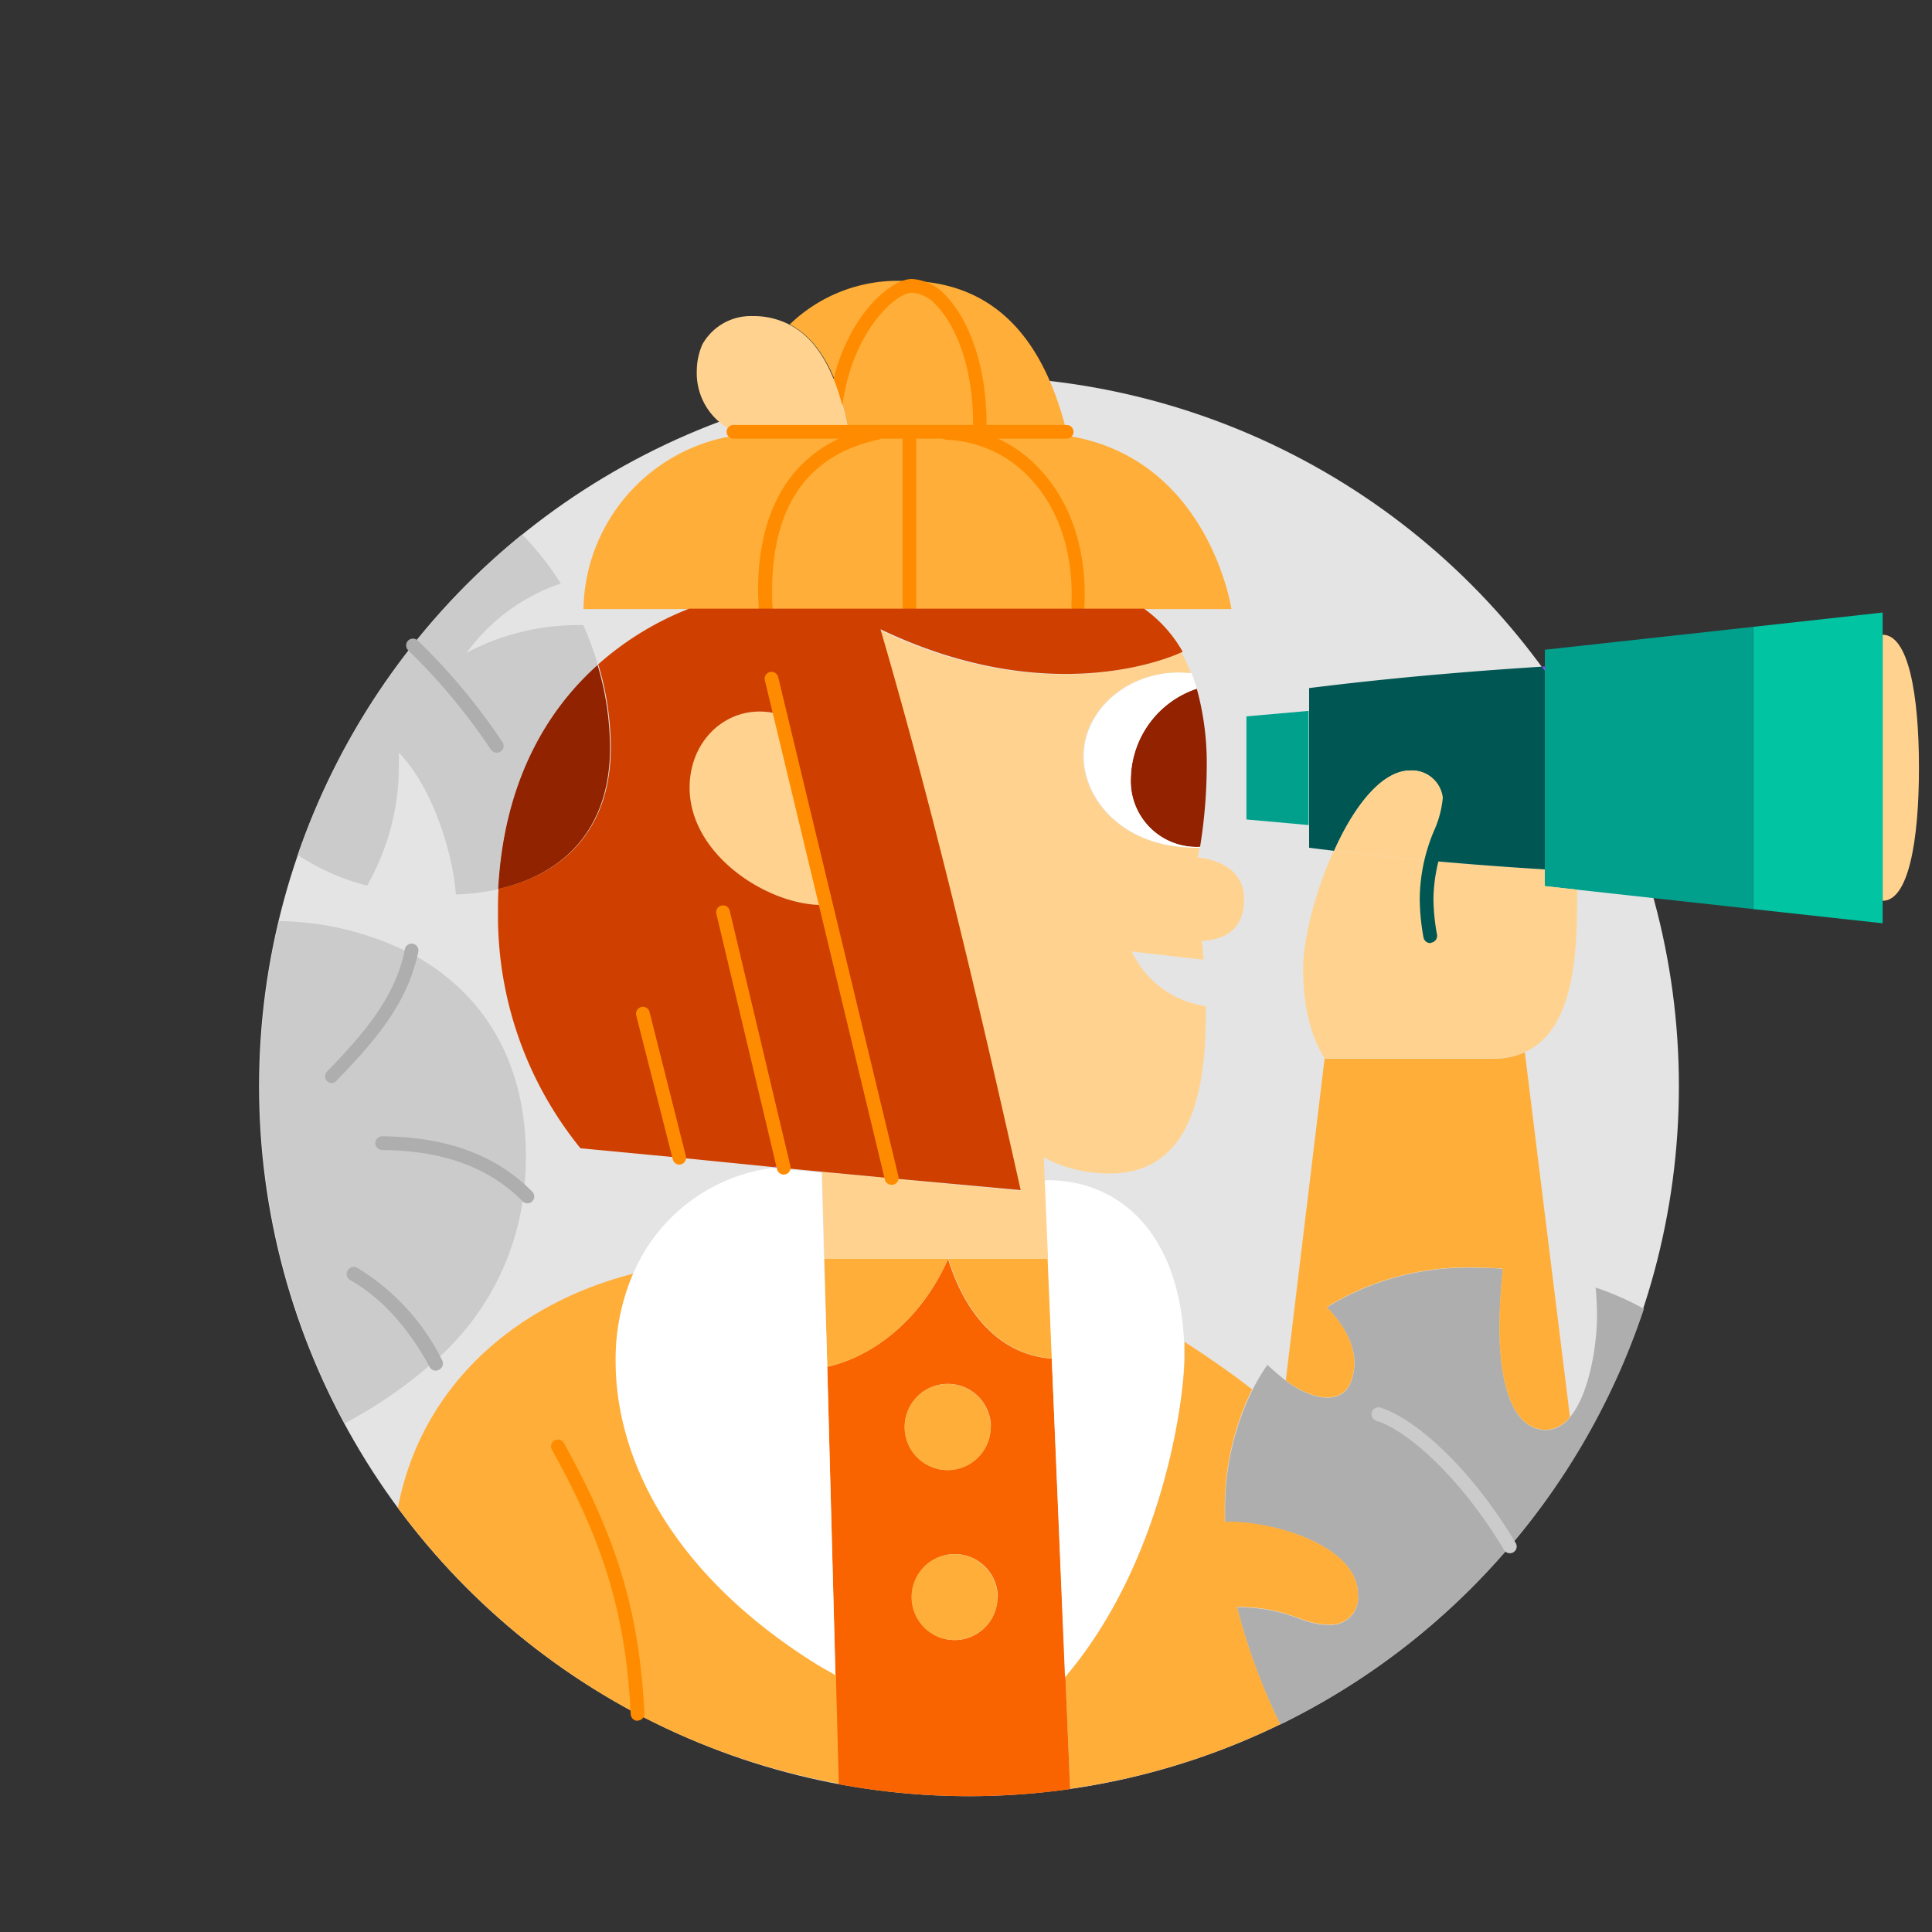 <svg id="Laag_1" data-name="Laag 1" xmlns="http://www.w3.org/2000/svg" viewBox="0 0 200 200" width="200" height="200"><rect x="0" y="0" width="200" height="200" fill="#333333" stroke="none"/><defs><style>.cls-2{fill:#ffd38f}.cls-4{fill:#00a08c}.cls-5{fill:#aeaeae}.cls-6{fill:#005652}.cls-7{fill:#9a43ff}.cls-8{fill:#ffae39}.cls-10{fill:#fff}.cls-13{fill:#cbcbcb}.cls-14{fill:#ff8c00}</style></defs><circle cx="100.31" cy="112.45" r="73.49" fill="#e4e4e4"/><path class="cls-2" d="M194.89 65.71c2.67 0 3.76 6.17 3.76 13.77s-1.09 13.77-3.76 13.77z"/><path fill="#00c4a2" d="M194.89 93.25v2.33l-13.4-1.47V64.89l13.4-1.48v29.84z"/><path class="cls-4" d="M181.49 64.89v29.22l-18.22-2.01-3.35-.37V67.26l21.57-2.37z"/><path class="cls-5" d="M156.05 160.38a73.62 73.62 0 0 1-23.52 18.15 63.56 63.56 0 0 1-4.48-12.16c5.63.09 6.58 1.83 9.41 1.83a2.81 2.81 0 0 0 3.11-3.16c0-4.79-8.06-7.45-13.17-7.45h-.58v-.89a27.88 27.88 0 0 1 2.83-12.8 21.12 21.12 0 0 1 1.55-2.61c.61.56 1.24 1.12 1.91 1.63a9.53 9.53 0 0 0 2.6 1.45c1.85.63 3.56.4 4.19-1.44 1.07-3.12-.84-5.79-2.53-7.6a27.62 27.62 0 0 1 15.1-4.09c1 0 2.06 0 3.1.12-.2 2.09-.34 4-.34 6.23 0 4.06.77 10.45 4.84 10.45a3.2 3.2 0 0 0 2.46-1.34c2-2.4 2.79-7.46 2.79-10.49 0-1-.05-2-.14-2.92a29.46 29.46 0 0 1 5 2.2 73.71 73.71 0 0 1-14.13 24.89z"/><path class="cls-2" d="M147.69 89.07q6.1.56 12.23.93v1.73l3.35.37c0 5.83-.05 14.39-5.42 16.82a8 8 0 0 1-3.35.66h-17.37c-1.34-2.14-2.23-5.11-2.23-9.33 0-3 1.23-7.92 3.17-12.19q4.81.58 9.62 1.01z"/><path class="cls-6" d="M159.92 69.42V90q-6.12-.37-12.23-.93c.71-2.2 1.63-3.84 1.63-5.83a3.2 3.2 0 0 0-3.32-3.48c-3 0-5.84 3.79-7.89 8.32l-2.59-.32V71.23c8-1 16.06-1.71 24.15-2.22z"/><path class="cls-7" d="M159.92 69v.43l-.3-.41z"/><path class="cls-8" d="M137.12 109.6h17.38a8 8 0 0 0 3.35-.66l2.07 16.75h-24.74z"/><path class="cls-2" d="M146 79.76a3.2 3.2 0 0 1 3.37 3.48c0 2-.92 3.63-1.63 5.83q-4.81-.43-9.63-1c2-4.52 4.89-8.31 7.89-8.31z"/><path class="cls-8" d="M140.57 165a2.81 2.81 0 0 1-3.11 3.16c-2.83 0-3.78-1.74-9.41-1.83a63.56 63.56 0 0 0 4.48 12.16 73.09 73.09 0 0 1-21.75 6.68l-.49-11.63c10.19-11.92 12.31-28.87 12.33-33v-1.63c2.42 1.56 4.76 3.17 7 4.92a27.88 27.88 0 0 0-2.83 12.8v.89h.58c5.14.07 13.2 2.73 13.2 7.48z"/><path class="cls-4" d="M135.47 73.59v11.82l-6.44-.58V74.16l6.44-.57z"/><path class="cls-8" d="M133.1 142.92l2.08-17.25h24.74l2.6 21a3.2 3.2 0 0 1-2.46 1.34c-4.07 0-4.84-6.39-4.84-10.45 0-2.21.14-4.14.34-6.23-1-.08-2.07-.12-3.1-.12a27.62 27.62 0 0 0-15.1 4.09c1.69 1.81 3.6 4.48 2.53 7.6-.63 1.84-2.34 2.07-4.19 1.44a9.53 9.53 0 0 1-2.6-1.45zM127.48 63.05h-16.32c.51-10.84-6.08-17.94-13.53-18.23h9.12a24.77 24.77 0 0 1 3.77.29c14.62 2.33 16.96 17.94 16.96 17.94z"/><path d="M124.92 79.45a53.42 53.42 0 0 1-.69 8.22h-.07a6.82 6.82 0 0 1-7.1-7.15 10 10 0 0 1 6.83-9.23 29 29 0 0 1 1.03 8.16z" fill="#922200"/><path class="cls-10" d="M123.85 87.76c-7.65 0-11.65-5.07-11.65-9.47 0-4.67 4.38-8.68 9.9-8.68.41 0 .82 0 1.25.06q.3.78.54 1.62a10 10 0 0 0-6.83 9.23 6.82 6.82 0 0 0 7.1 7.15h.07v.09z"/><path class="cls-8" d="M97.63 44.82c7.45.29 14 7.39 13.53 18.23H78.82c0-.6-.07-1.22-.07-1.84 0-8.73 3.62-14.65 11.6-16.39z"/><path d="M110.29 173.58l.49 11.63a74.81 74.81 0 0 1-24-.51l-.3-11.29-.85-31.94h.11c4.29-1 9.44-4.45 12.4-11.14 1.67 5.43 5.17 9.91 10.74 10.32zm-7-8.25a4.45 4.45 0 1 0-4.45 4.45 4.45 4.45 0 0 0 4.42-4.45zm-.71-17.6a4.46 4.46 0 1 0-4.46 4.45 4.46 4.46 0 0 0 4.43-4.45z" fill="#f96400"/><path class="cls-8" d="M110.52 45.11a24.77 24.77 0 0 0-3.77-.29H101c.26-9.4-3.65-15.75-7-15.75 10.48.16 14.62 8.14 16.52 16.04zM108.49 130.32l.43 10.32c-5.57-.41-9.07-4.89-10.74-10.32z"/><path class="cls-10" d="M108.41 122.17c7.51 0 13.68 5.51 14.17 16.82v1.63c0 4.09-2.14 21-12.33 33l-1.37-32.94-.43-10.32-.34-8.14z"/><path class="cls-2" d="M108.05 119.82l.1 2.36.34 8.14H85.34l-.24-9 6.75.64 13.7 1.3C101.2 103.77 96.62 84.32 91 65.18c18.2 8.72 31 2.46 31.28 2.33a16.52 16.52 0 0 1 1 2.16c-.43 0-.84-.06-1.25-.06-5.52 0-9.9 4-9.9 8.68 0 4.4 4 9.47 11.65 9.47h.37c0 .33-.1.65-.16 1 2.43.26 4.79 1.47 4.79 4.3 0 3-1.73 4.19-4.36 4.34.06.64.12 1.29.17 1.95l-7.43-.85a10 10 0 0 0 7.66 5.66v1c0 8.42-1.86 16.32-9.94 16.32a15.2 15.2 0 0 1-4.61-.71 15.64 15.64 0 0 1-2.3-1z"/><circle class="cls-8" cx="98.81" cy="165.33" r="4.45"/><path class="cls-8" d="M98.09 143.27a4.46 4.46 0 1 1-4.45 4.46 4.46 4.46 0 0 1 4.45-4.46zM86.75 40.21c1.52-7.45 5.14-11.12 7.19-11.14 3.37 0 7.28 6.35 7 15.75H87.87a29.86 29.86 0 0 0-1.14-4.54.25.25 0 0 0 .02-.07z"/><path class="cls-7" d="M98.17 130.28z"/><path class="cls-8" d="M85.39 130.32h12.76c-3 6.69-8.11 10.19-12.4 11.14h-.11l-.3-11.15zM90.35 44.82c-8 1.74-11.6 7.66-11.6 16.39 0 .62 0 1.24.07 1.84H60.4A18.5 18.5 0 0 1 76.76 45a18.16 18.16 0 0 1 2.24-.18h11.35zM65.52 177.19a73.87 73.87 0 0 1-24.33-21.1c2.35-12.36 11.88-21.05 24.37-24.24a22.41 22.41 0 0 0-1.79 9c0 9.68 5.36 21.83 21 31.5.58.36 1.17.7 1.76 1l.3 11.29a73.06 73.06 0 0 1-21.31-7.45zM92.72 29.07h1.23c-2 0-5.67 3.69-7.19 11.14a.25.25 0 0 1 0 .07c-1-2.92-2.58-5.44-5-6.7a16.08 16.08 0 0 1 10.96-4.51z"/><path class="cls-10" d="M85.64 141.47l.85 31.94c-.59-.33-1.18-.67-1.76-1-15.6-9.67-21-21.82-21-31.5a22.41 22.41 0 0 1 1.79-9 18.25 18.25 0 0 1 14.4-11l.73.07 4.41.42.24 9z"/><path class="cls-2" d="M80.3 73.85l4.76 19.83c-5.6 0-13.68-5.18-13.68-12.15 0-4.51 3.23-7.87 7.24-7.87a7.44 7.44 0 0 1 1.67.19z"/><path class="cls-7" d="M80.66 120.73v.15l-.73-.07z"/><path d="M61.85 68.81a30.29 30.29 0 0 1 1.3 8.61c0 8.23-4.61 13.06-11.62 14.63.58-10.93 4.88-18.38 10.32-23.24z" fill="#922300"/><path class="cls-13" d="M42.55 67a73.37 73.37 0 0 1 11.5-11.67 30.68 30.68 0 0 1 4 5.07 20 20 0 0 0-9.74 7.17A24.58 24.58 0 0 1 60 64.71h.38a33.16 33.16 0 0 1 1.51 4.1c-5.44 4.86-9.74 12.31-10.32 23.24a24.05 24.05 0 0 1-4.38.55c-.31-4.44-2.49-11.19-5.9-14.69v1.29A24.92 24.92 0 0 1 38 91.68a23.54 23.54 0 0 1-7.18-3.18A73.3 73.3 0 0 1 42.55 67zM54.17 123.86a27.34 27.34 0 0 1-9.5 17.32 47.88 47.88 0 0 1-9 6.17 73.78 73.78 0 0 1-6.79-52A31 31 0 0 1 43.07 99c7 3.93 11.37 10.93 11.37 20.68a31.54 31.54 0 0 1-.27 4.18z"/><path class="cls-14" d="M101.4 45.53a.7.7 0 0 1-.68-.73c.2-6.65-1.83-11.18-3.79-13.19a3.73 3.73 0 0 0-2.53-1.31c-1.66 0-6.1 3.95-7.18 11.53a.71.71 0 1 1-1.4-.2C87 33.29 92 28.9 94.39 28.88a5.07 5.07 0 0 1 3.53 1.74c2.17 2.22 4.41 7.12 4.19 14.22a.7.7 0 0 1-.71.69z"/><path class="cls-14" d="M111.59 63.41a.71.71 0 0 1-.68-.74c.25-5.22-1.22-9.84-4.13-13A12.44 12.44 0 0 0 98 45.53a.71.71 0 1 1 .06-1.42 13.88 13.88 0 0 1 9.69 4.58c3.18 3.46 4.78 8.45 4.51 14a.71.71 0 0 1-.67.72zM79.25 63.76a.71.71 0 0 1-.71-.65c0-.63-.07-1.27-.07-1.9 0-9.44 4.21-15.34 12.16-17.08a.71.71 0 0 1 .84.54.69.69 0 0 1-.54.84c-7.33 1.6-11 6.89-11 15.7 0 .6 0 1.2.07 1.79a.71.71 0 0 1-.65.76zM66 178.14a.72.72 0 0 1-.71-.68c-.51-10.22-2.73-17.65-8.17-27.41a.71.71 0 0 1 1.24-.69c5.56 10 7.82 17.56 8.35 28a.71.71 0 0 1-.67.75z"/><path class="cls-13" d="M156.3 160.79a.71.71 0 0 1-.61-.35c-4.48-7.48-10-12.38-13.21-13.36a.71.71 0 1 1 .42-1.36c3.32 1 9.12 5.84 14 14a.7.7 0 0 1-.61 1.07z"/><path class="cls-6" d="M148.06 97.63a.72.72 0 0 1-.7-.59 22.94 22.94 0 0 1-.39-4 18.47 18.47 0 0 1 1.48-7.04 10.76 10.76 0 0 0 .94-3.8 2.5 2.5 0 0 0-2.65-2.78.71.71 0 1 1 0-1.41 3.91 3.91 0 0 1 4.07 4.19 12.1 12.1 0 0 1-1 4.3 17.19 17.19 0 0 0-1.42 6.5 21 21 0 0 0 .37 3.75.72.72 0 0 1-.57.83z"/><path class="cls-5" d="M45.1 141.89a.71.71 0 0 1-.62-.37c-1.53-2.85-4.19-6.72-8.21-9a.71.71 0 0 1-.28-1 .72.72 0 0 1 1-.27 23.25 23.25 0 0 1 8.77 9.54.72.72 0 0 1-.3 1 .76.76 0 0 1-.36.1zM54.61 124.57a.73.73 0 0 1-.51-.21c-3.47-3.52-8.23-5.25-14.54-5.31a.71.71 0 0 1-.71-.72.72.72 0 0 1 .71-.7c6.71.06 11.79 1.94 15.54 5.73a.71.71 0 0 1-.5 1.21zM34.36 112.13a.71.71 0 0 1-.51-1.2c3.44-3.56 6.63-7.13 7.84-11.68.09-.31.16-.63.22-1a.71.71 0 0 1 .84-.55.7.7 0 0 1 .55.83c-.07.35-.15.69-.24 1-1.3 4.89-4.61 8.61-8.19 12.3a.7.7 0 0 1-.51.3zM51.4 77.91a.71.71 0 0 1-.58-.31 63.23 63.23 0 0 0-8.57-10.29.71.71 0 0 1 0-1 .72.72 0 0 1 1 0A64.19 64.19 0 0 1 52 76.8a.69.69 0 0 1-.18 1 .66.66 0 0 1-.42.11z"/><path class="cls-14" d="M94.14 63.41a.71.71 0 0 1-.71-.71v-18a.71.71 0 1 1 1.42 0v18a.71.71 0 0 1-.71.71z"/><path class="cls-2" d="M82.31 44.82H79a18.16 18.16 0 0 0-2.23.14 6.64 6.64 0 0 1-4.64-6.52 7 7 0 0 1 .58-2.79 5.75 5.75 0 0 1 5.18-2.93 8.13 8.13 0 0 1 3.8.87c2.47 1.26 4 3.78 5 6.7a29.86 29.86 0 0 1 1.14 4.54z"/><path class="cls-14" d="M110.42 45.41H75.93a.71.71 0 0 1 0-1.42h34.49a.71.71 0 0 1 0 1.42z"/><path d="M91.85 121.94l-6.75-.64-4.41-.42v-.15l-.7.08-10-1-9.9-.94a38.18 38.18 0 0 1-8.54-24.33c0-.86 0-1.71.06-2.53 7-1.57 11.62-6.4 11.62-14.63a30.29 30.29 0 0 0-1.3-8.61 31.32 31.32 0 0 1 9.41-5.76h47.09a13.83 13.83 0 0 1 4 4.46c-.25.13-13.08 6.39-31.28-2.33 5.58 19.14 10.16 38.59 14.51 58.06zm-6.79-28.26L80.3 73.85a7.44 7.44 0 0 0-1.67-.19c-4 0-7.24 3.36-7.24 7.87-.01 6.97 8.07 12.14 13.67 12.15z" fill="#cf4000"/><path class="cls-14" d="M92.28 122.65a.7.7 0 0 1-.68-.54L79.18 70.43a.71.71 0 0 1 .52-.86.72.72 0 0 1 .86.53L93 121.77a.71.71 0 0 1-.52.86zM81.13 121.59a.71.71 0 0 1-.69-.55l-6.27-26.4a.71.71 0 1 1 1.38-.32l6.27 26.39a.71.71 0 0 1-.53.86zM70.34 120.56a.71.71 0 0 1-.69-.53l-3.79-14.92a.72.72 0 0 1 .52-.86.7.7 0 0 1 .86.51L71 119.68a.72.72 0 0 1-.52.86z"/></svg>
